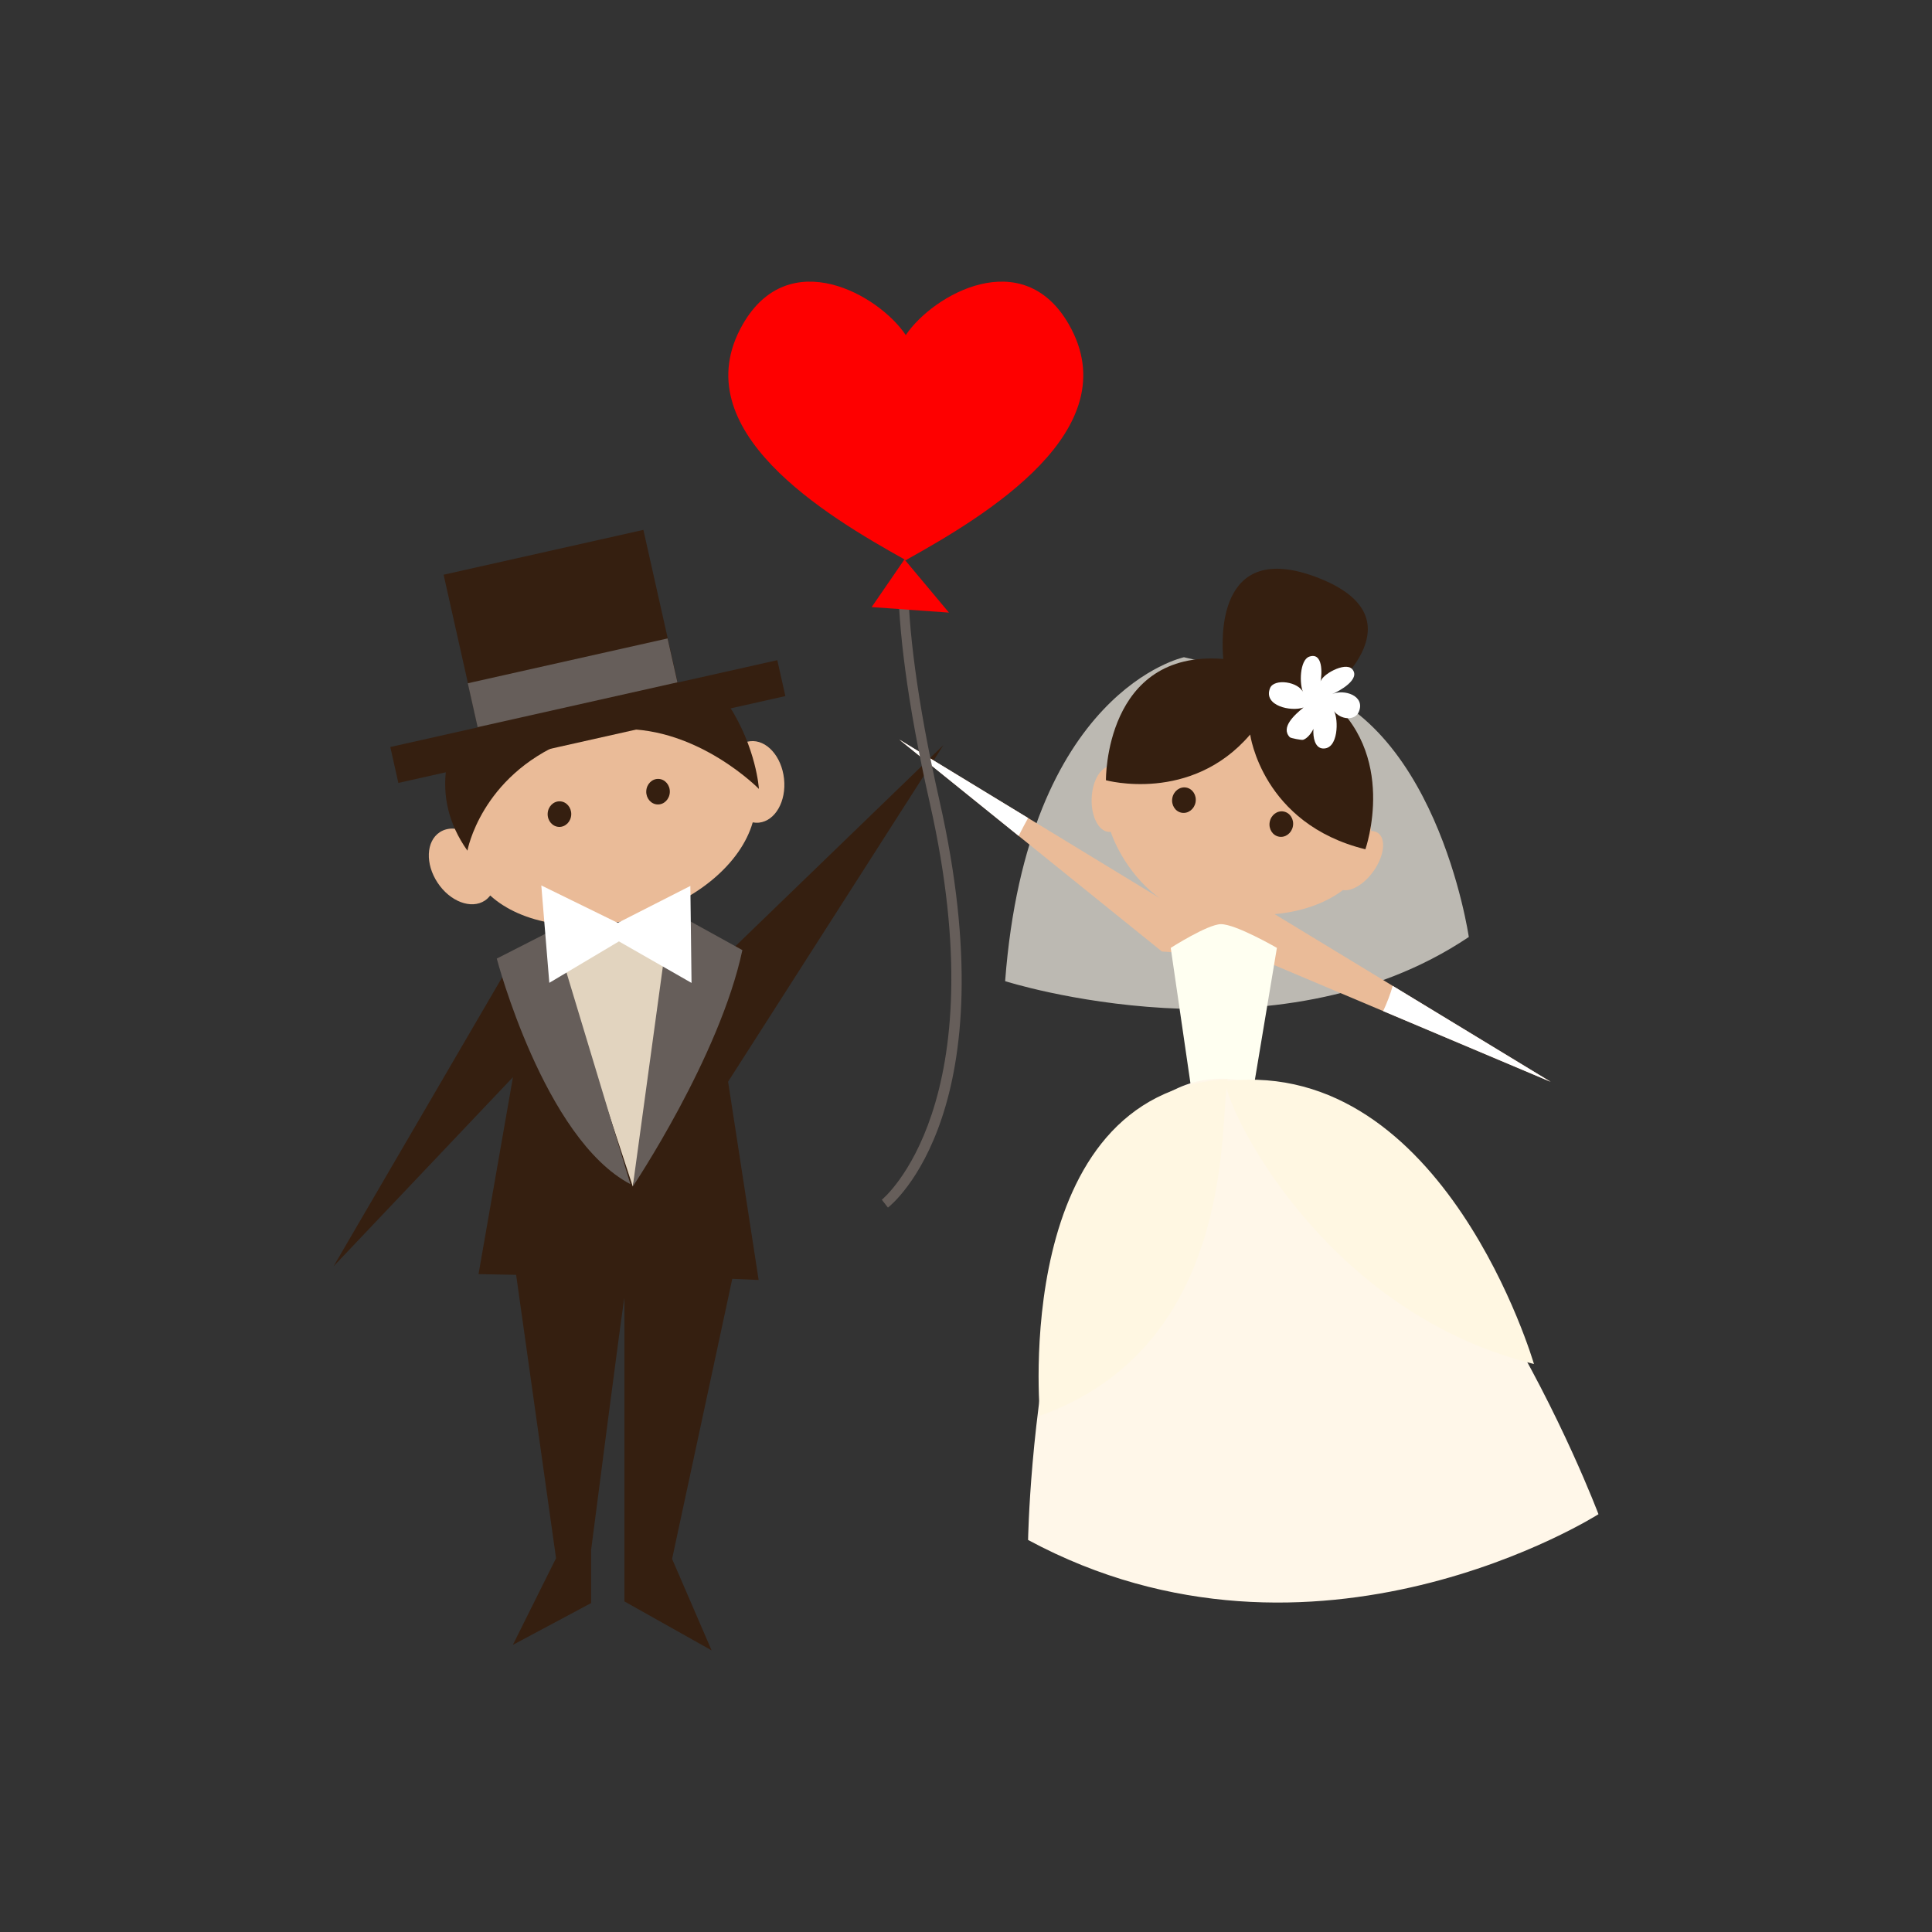 <?xml version="1.0" encoding="utf-8"?>
<!-- Generator: Adobe Illustrator 16.0.0, SVG Export Plug-In . SVG Version: 6.00 Build 0)  -->
<!DOCTYPE svg PUBLIC "-//W3C//DTD SVG 1.1//EN" "http://www.w3.org/Graphics/SVG/1.1/DTD/svg11.dtd">
<svg version="1.1" id="Layer_1" xmlns="http://www.w3.org/2000/svg" xmlns:xlink="http://www.w3.org/1999/xlink" x="0px" y="0px"
	 width="350px" height="350px" viewBox="0 0 350 350" enable-background="new 0 0 350 350" xml:space="preserve">
<rect x="0" y="0" width="350" height="350" fill="#333333" stroke="none"/>
<path fill="#B5A888" d="M175,175"/>
<g>
	<g>
		<path fill="#351F10" d="M137.435,231.881l-5.533-35.924l39.01-60.979l-38.422,37.142l-39.4,1.29l-32.667,56l32.501-34.271
			l-6.236,35.682l6.814,0.127l7.229,51.336l-7.819,15.695l14.178-7.568v-9.656c0,0,6.029-46.813,6.029-45.576s0,54.932,0,54.932
			l15.793,8.869l-7.156-16.568l10.904-50.744L137.435,231.881z"/>
		<polygon fill="#E2D4BF" points="99.429,168.624 114.634,214.949 124.157,167.8 		"/>
		<g>
			<path fill="#EABB98" d="M142.036,141.073c-0.443-4.074-3.189-7.117-6.129-6.795c-1.184,0.129-2.217,0.789-3.003,1.792
				c-5.533-5.342-16.054-7.314-26.921-4.347c-11.659,3.186-20.087,11.068-21.322,19.06c-1.751-0.867-3.605-0.94-5.012-0.007
				c-2.467,1.633-2.635,5.727-0.372,9.142c2.262,3.417,6.096,4.862,8.564,3.228c0.379-0.25,0.696-0.565,0.967-0.92
				c5.609,5.125,15.949,6.969,26.615,4.055c10.806-2.951,18.833-9.932,20.938-17.3c0.377,0.069,0.761,0.089,1.15,0.048
				C140.453,148.707,142.477,145.146,142.036,141.073z"/>
			<g>
				
					<ellipse transform="matrix(0.999 0.038 -0.038 0.999 5.683 -3.748)" fill="#351F10" cx="101.374" cy="147.527" rx="2.138" ry="2.318"/>
				
					<ellipse transform="matrix(0.999 0.038 -0.038 0.999 5.542 -4.43)" fill="#351F10" cx="119.238" cy="143.463" rx="2.138" ry="2.317"/>
			</g>
			<path fill="#351F10" d="M80.848,139.178c-0.662,4.816,0.27,9.889,3.83,14.931c0,0,2.393-13.388,17.803-19.781L80.848,139.178z"/>
			<path fill="#351F10" d="M112.475,132.087c14.076-0.333,25.009,10.833,25.009,10.833s-0.431-7.384-5.49-15.21L112.475,132.087z"/>
		</g>
		<path fill="#665E5A" d="M100.28,168.411l-10.285,5.243c0,0,8.551,32.627,24.213,40.869L100.28,168.411z"/>
		<path fill="#665E5A" d="M121.472,164.929l-6.838,50.021c0,0,15.733-23.458,19.855-42.829L121.472,164.929z"/>
		<polygon fill="#FFFFFF" points="111.915,167.188 98.062,160.404 99.513,178.048 112.124,170.541 125.278,178.065 125.063,160.497 
					"/>
		<g>
			
				<rect x="70.524" y="127.373" transform="matrix(0.976 -0.219 0.219 0.976 -26.019 26.456)" fill="#351F10" width="71.834" height="6.666"/>
			
				<rect x="83.084" y="99.698" transform="matrix(0.976 -0.219 0.219 0.976 -22.56 25.006)" fill="#351F10" width="37.082" height="29.333"/>
			
				<rect x="99.654" y="105.206" transform="matrix(-0.219 -0.976 0.976 -0.219 5.673 252.035)" fill="#665E5A" width="8.149" height="37.082"/>
		</g>
	</g>
	<g>
		<path opacity="0.7" fill="#F7F2E8" d="M214.484,119.065c0,0-28.395,6.012-32.395,58.679c0,0,48.83,15.629,84-8
			c0,0-5.994-41.436-32.922-46.382L214.484,119.065z"/>
		<path fill="#EABB98" d="M230.912,165.605c4.902-0.438,9.234-1.98,12.369-4.358c1.578,0.272,3.838-1.054,5.504-3.374
			c1.982-2.765,2.365-5.885,0.854-6.966c-0.348-0.25-0.77-0.364-1.232-0.367c-0.717-7.762-9.336-15.132-20.943-17.289
			c-10.363-1.926-19.998,0.885-24.406,6.484c-0.488-0.567-1.07-0.909-1.709-0.933c-1.859-0.07-3.467,2.538-3.586,5.826
			c-0.125,3.287,1.281,6.009,3.141,6.08c0.105,0.003,0.209-0.004,0.313-0.017c1.504,4.388,5.451,10.438,10.879,13.235
			l-49.183-29.949l47.579,38.396l17.311,1.183l53.111,22.421L230.912,165.605z"/>
		<path fill="#FFFFF1" d="M215.682,196.4l-3.594-24.681c0,0,6.656-4.254,9.066-4.297c2.674-0.047,10.168,4.297,10.168,4.297
			l-4.1,24.569L215.682,196.4z"/>
		<path fill="#351F10" d="M240.051,126.05c3.152-2.557,16.578-14.634-1.564-21.49c-18.189-6.874-17.193,11.497-16.875,14.813
			c-21.533-1.669-21.262,21.975-21.262,21.975s15.416,4.263,26.131-8.28c0,0,2.162,16.193,20.871,20.788
			C247.352,153.856,253.512,136.42,240.051,126.05z"/>
		
			<ellipse transform="matrix(0.983 0.183 -0.183 0.983 30.103 -36.772)" fill="#351F10" cx="214.548" cy="144.929" rx="2.139" ry="2.318"/>
		
			<ellipse transform="matrix(0.983 0.183 -0.183 0.983 31.186 -39.919)" fill="#351F10" cx="232.197" cy="149.258" rx="2.138" ry="2.318"/>
		<path fill="#FFFFFF" d="M241.326,125.746c1.258-0.515,5.25-2.701,3.637-4.526c-1.266-1.434-5.732,1.093-5.76,2.407
			c0.334-1.645,0.467-5.528-2.02-4.669c-1.75,0.604-1.834,5.085-1.059,6.567c-0.797-2.054-5.328-2.689-6.051-0.848
			c-1.256,3.208,3.84,4.29,6.076,3.492c-1.656,1.351-4.193,3.624-2.486,5.388c0.166,0.172,2.141,0.553,2.41,0.467
			c0.699-0.221,1.453-1.099,1.863-1.976c-0.098,1.562,0.275,3.446,1.691,3.545c2.881,0.203,2.865-5.322,2.051-6.758
			c1.15,1.521,3.766,1.831,4.486,0.116C247.395,126.021,243.484,124.788,241.326,125.746z"/>
		<path fill="#FFF7E9" d="M186.246,278.979c0,0,1.506-90.02,38.947-83.18s64.385,78.513,64.385,78.513
			S238.246,306.979,186.246,278.979z"/>
		<path fill="#FFF7E2" d="M277.891,247.102c0,0-16.156-55.409-55.514-51.289c0.025-0.217,0.035-0.334,0.035-0.334
			c-39.5,2.5-34,61-34,61c34.613-12.426,32.656-51.055,33.803-59.361C223.973,204.497,241.641,238.178,277.891,247.102z"/>
		<path fill="#FFFFFF" d="M186.25,148.19l-23.339-14.212l21.626,17.453C185.088,150.339,185.656,149.257,186.25,148.19z"/>
		<path fill="#FFFFFF" d="M250.574,183.171l30.338,12.808l-28.607-17.378C251.859,180.143,251.27,181.672,250.574,183.171z"/>
	</g>
	<g>
		<g>
			<path fill="#665E5A" d="M164.472,104.645h-1.779c0.069,9.127,1.538,22.182,5.752,40.845c12.327,54.591-8.484,71.688-8.694,71.853
				l1.107,1.425c0.902-0.703,21.957-17.832,9.347-73.675C165.987,126.421,164.549,113.528,164.472,104.645z"/>
		</g>
		<g>
			<path fill="#FE0000" d="M193.633,58.769c-8.369-14.614-24.623-5.387-29.54,1.933c-4.917-7.32-21.169-16.547-29.539-1.933
				c-10.971,19.153,15.266,34.742,29.297,42.571c0,0,0.163,0.179,0.242,0.135c0.079,0.044,0.242-0.135,0.242-0.135
				C178.367,93.511,204.602,77.922,193.633,58.769z"/>
			<polygon fill="#FE0000" points="163.851,101.339 157.911,109.979 171.911,110.979 			"/>
		</g>
	</g>
</g>
</svg>
